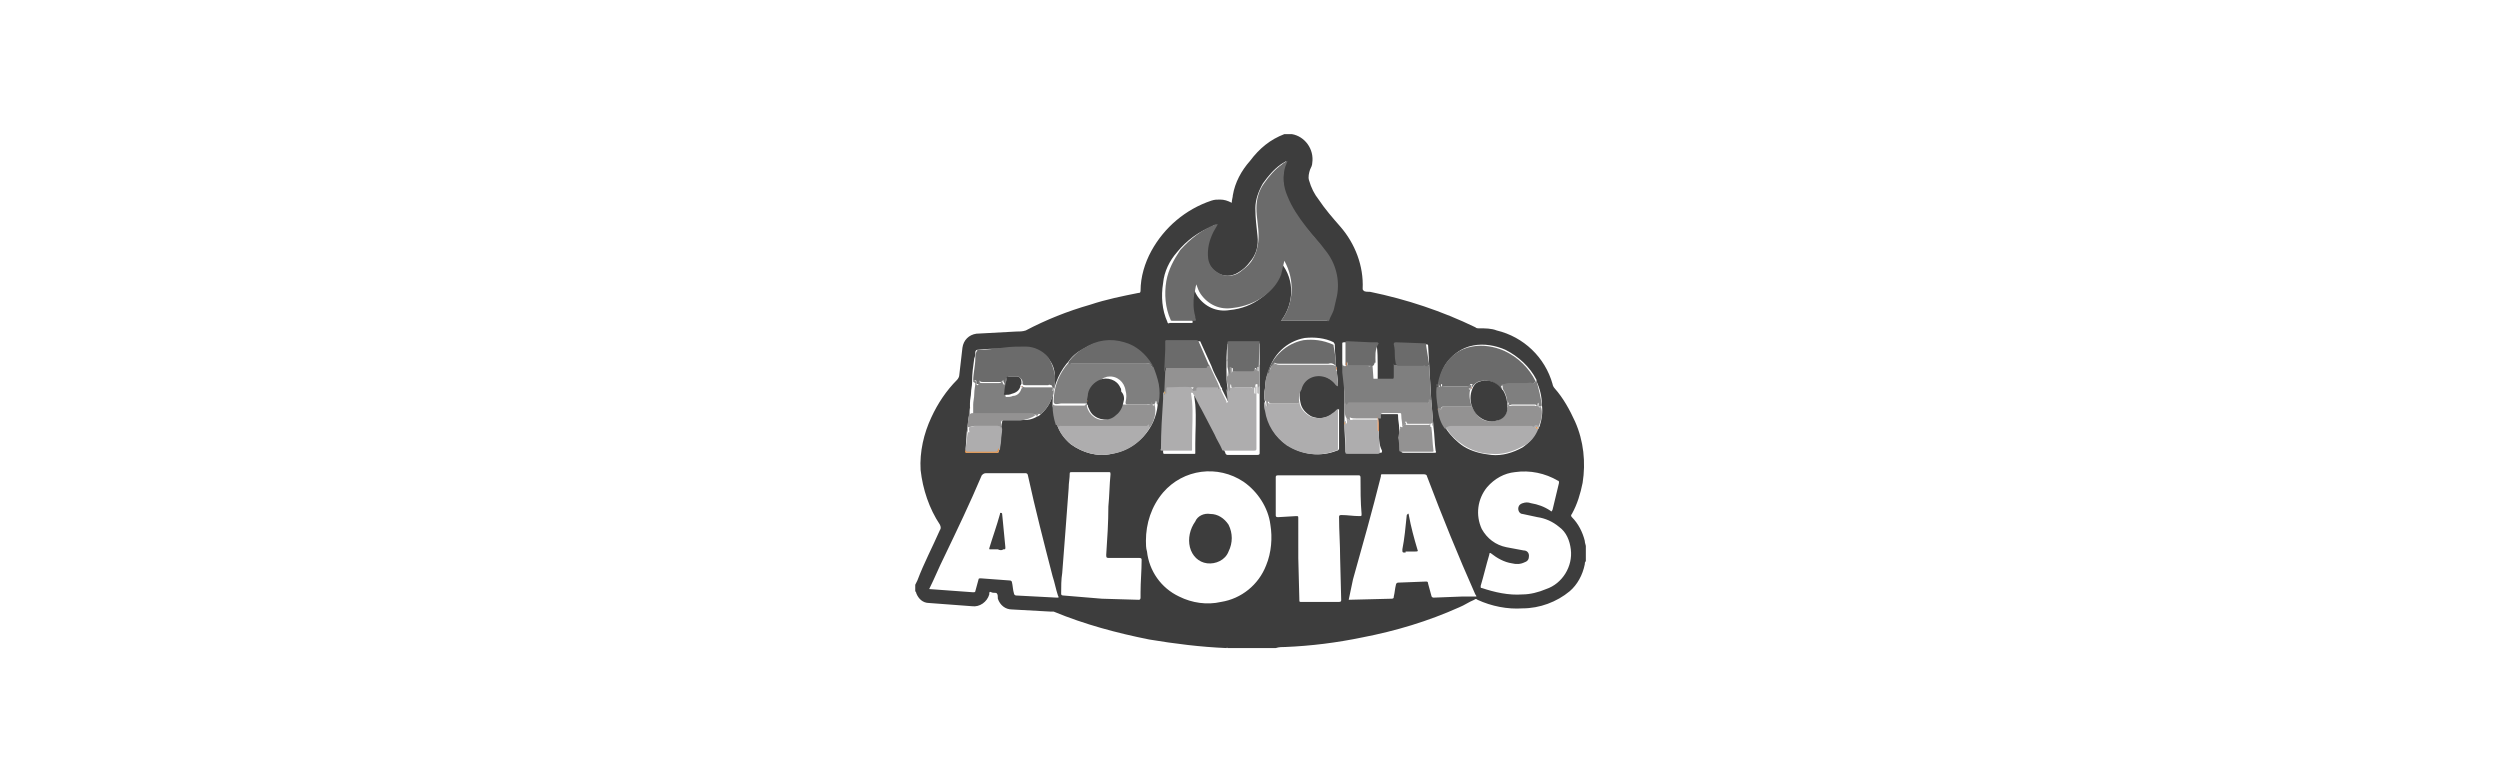 <?xml version="1.0" encoding="utf-8"?>
<!-- Generator: Adobe Illustrator 22.1.0, SVG Export Plug-In . SVG Version: 6.00 Build 0)  -->
<svg version="1.1" id="Layer_1" xmlns="http://www.w3.org/2000/svg" xmlns:xlink="http://www.w3.org/1999/xlink" x="0px" y="0px"
	 viewBox="0 0 233 73" style="enable-background:new 0 0 233 73;" xml:space="preserve">
<style type="text/css">
	.st0{fill:#3D3D3D;}
	.st1{fill:#6B6B6B;}
	.st2{fill:#AEADAE;}
	.st3{fill:#7F7F7F;}
	.st4{fill:#939292;}
	.st5{fill:#EA9344;}
	.st6{fill:#E2823F;}
	.st7{fill:#D56237;}
	.st8{fill:#030303;}
	.st9{fill:#F0AA47;}
</style>
<title>Asset 10</title>
<g id="Layer_2_1_">
	<g id="Layer_1-2">
		<g id="_Group_">
			<path id="_Compound_Path_" class="st0" d="M119.7,12.5h0.7l0,0c1.2,0.2,2.1,1.4,1.9,2.7c0,0.2-0.1,0.4-0.2,0.6
				c-0.1,0.3-0.2,0.7-0.1,1c0.2,0.7,0.5,1.3,0.9,1.8c0.6,0.9,1.3,1.7,2,2.5c1.4,1.6,2.2,3.7,2.1,5.8c0,0.1,0,0.1,0.1,0.2
				s0.4,0.1,0.6,0.1c3.4,0.7,6.7,1.8,9.8,3.3c0.1,0.1,0.2,0.1,0.4,0.1c0.5,0,1.1,0,1.6,0.2c2.5,0.6,4.5,2.5,5.2,5
				c0,0.1,0.1,0.3,0.2,0.4c0.8,0.9,1.4,2,1.9,3.1c0.8,1.8,1,3.8,0.7,5.7c-0.2,1-0.5,2-1,2.9c-0.1,0.1-0.1,0.2,0,0.3c0,0,0,0,0,0
				c0.6,0.6,1,1.4,1.2,2.2c0,0.2,0.1,0.4,0.1,0.5v1.4c-0.1,0.1-0.1,0.2-0.1,0.3c-0.2,1-0.7,1.9-1.4,2.5c-1.2,1-2.8,1.6-4.4,1.6
				c-1.4,0.1-2.9-0.2-4.2-0.8c-0.1-0.1-0.2-0.1-0.3,0c-0.5,0.2-0.9,0.5-1.4,0.7c-2.9,1.3-5.9,2.2-9,2.8c-2.4,0.5-4.8,0.8-7.2,0.9
				c-0.3,0-0.6,0-0.9,0.1h-4.5c0-0.1-0.1,0-0.1,0c-2.4-0.1-4.8-0.4-7.2-0.8c-3-0.6-6-1.4-8.9-2.6C98.1,57,98,57,97.9,57l-3.6-0.2
				c-0.6,0-1.1-0.4-1.3-1c0-0.2,0-0.4-0.1-0.5c-0.1-0.1-0.3,0-0.5-0.1s-0.2,0-0.2,0.2c-0.2,0.7-0.9,1.2-1.6,1.1l-4-0.3
				c-0.6,0-1-0.4-1.2-0.9c0,0,0-0.1-0.1-0.2v-0.6l0.2-0.4c0.6-1.6,1.4-3.1,2.1-4.7c0.1-0.1,0.1-0.3,0-0.5c-1-1.5-1.6-3.3-1.8-5.1
				c-0.1-1.7,0.3-3.4,1-4.9c0.6-1.3,1.4-2.5,2.4-3.5c0.1-0.1,0.2-0.3,0.2-0.4c0.1-0.9,0.2-1.8,0.3-2.6c0.1-0.7,0.6-1.2,1.3-1.3
				l3.7-0.2c0.3,0,0.6,0,0.9-0.1c1.9-1,3.9-1.8,6-2.4c1.5-0.5,3-0.8,4.5-1.1c0.1,0,0.2,0,0.2-0.2c0-1.3,0.4-2.6,1-3.7
				c1.2-2.2,3.2-3.9,5.6-4.7c0.3-0.1,0.5-0.1,0.8-0.1c0.4,0,0.7,0.1,1.1,0.3c0-0.3,0.1-0.5,0.1-0.7c0.2-1.2,0.8-2.3,1.6-3.2
				C117.4,13.8,118.4,13,119.7,12.5z M96.7,38.8c0.1,0,0.2-0.1,0.3-0.2c0.7-0.6,1.1-1.4,1.2-2.3c0.1-0.4,0.1-0.8,0.1-1.3
				c0-0.6-0.2-1.1-0.6-1.6c-0.5-0.6-1.3-1-2.1-1c-0.7,0-1.4,0-2.1,0.1c-0.8,0-1.6,0-2.4,0.1c-0.1,0-0.2,0.1-0.2,0.2
				c0,0.1,0,0.4-0.1,0.6c-0.1,0.7-0.2,1.4-0.2,2.1l0,0c0,0,0,0.1,0,0.1c0,0.4-0.1,0.7-0.1,1c0,0.3-0.1,0.6-0.1,1c0,0.1,0,0.2,0,0.4
				c0,0,0,0.1,0,0.1c0,0.2,0,0.5-0.1,0.7c-0.1,0.5-0.1,1-0.2,1.5L90,41.8c0,0,0,0.1,0,0.1c0,0.3,0,0.3,0.2,0.3h2.5
				c0.4,0,0.4,0,0.4-0.4c0-0.3,0-0.5,0.1-0.8c0-0.4,0.1-0.7,0.1-1.1c0-0.2,0.1-0.4,0.1-0.6c0-0.1,0.1-0.2,0.2-0.2h1.6
				C95.7,39.2,96.2,39.1,96.7,38.8L96.7,38.8z M114.3,34.5c0,0.5,0,1.1,0.1,1.6c0,0.4,0.1,0.8,0.1,1.1c0,0.1,0,0.2,0,0.2
				c-0.1,0-0.1-0.1-0.1-0.1l-0.5-1c0-0.1,0-0.2-0.1-0.2c0-0.1-0.1-0.2-0.1-0.3c-0.3-0.6-0.6-1.1-0.8-1.7l0,0l0,0l-1-2.2
				c0-0.1-0.1-0.1-0.2-0.1h-2.7c-0.1,0-0.2,0.1-0.2,0.2s0,0.5,0,0.7l-0.1,2.1l-0.1,2.1c0,0.2,0,0.4,0,0.6c-0.1,1.5-0.1,3.1-0.2,4.6
				c0,0.1,0,0.2,0.1,0.2h2.8c0.1,0,0.1,0,0.1-0.1c0-0.3,0-0.6,0-0.8c0-1.2,0.1-2.4,0-3.7l-0.1-0.8c0.1,0,0.1,0,0.2,0.1
				c0.2,0.5,0.5,1,0.8,1.5c0.4,0.8,0.8,1.5,1.2,2.3c0.2,0.5,0.5,0.9,0.7,1.4c0,0.1,0.1,0.2,0.2,0.2c0.9,0,1.8,0,2.8,0
				c0.2,0,0.2-0.1,0.2-0.2c0-1.4,0-2.7,0-4.1c0-0.2,0-0.4,0-0.6c0-1.8,0-3.6,0-5.4c0-0.1,0-0.1-0.1-0.1h-2.7c-0.1,0-0.2,0-0.2,0.1
				C114.3,32.8,114.3,33.7,114.3,34.5z M128.5,40.1c0-0.4,0-0.9-0.1-1.3c0-0.2,0-0.2,0.2-0.2c0.5,0,1.1,0,1.6,0c0.1,0,0.1,0,0.1,0.2
				c0,0.4,0.1,0.7,0.1,1.1l0.1,1c0,0.4,0.1,0.8,0.1,1.1c0,0.1,0,0.2,0.2,0.2h2.9c0.1,0,0.2,0,0.1-0.2c-0.1-0.7-0.1-1.5-0.2-2.2
				l-0.2-2.4l-0.2-3.4l-0.1-1.8c0-0.1-0.1-0.1-0.1-0.1l-2.7-0.1c-0.1,0-0.2,0-0.2,0.2c0,0.4,0,0.7,0.1,1.1c0,0.3,0,0.6,0.1,0.9
				c0,0.4,0,0.8,0,1.1c0,0.1,0.1,0.2-0.1,0.2c-0.6,0-1.1,0-1.7,0c-0.1,0-0.1,0-0.1-0.1l0-1.4c0-0.6,0-1.2-0.1-1.9
				c0-0.1-0.1-0.1-0.2-0.1h-0.6l-2.2-0.1c-0.1,0-0.2,0-0.2,0.1c0,0.3,0,0.6,0,0.8s0,0.7,0,1c0,0.3,0.1,0.5,0.2,0.8v1.8
				c0,0.3,0,0.6,0,0.8c0,0.2,0,0.5,0,0.7c0,0.5,0,0.9,0,1.4v0.3c0,0.8,0.1,1.7,0.1,2.5c0,0.1,0.1,0.1,0.2,0.1h3c0.2,0,0.2,0,0.2-0.2
				C128.5,41.4,128.5,40.8,128.5,40.1L128.5,40.1z M134.1,38.1c0.1,0.6,0.4,1.2,0.7,1.8c0,0,0,0.1,0,0.1c0.4,0.6,1,1.2,1.6,1.6
				c0.8,0.5,1.7,0.7,2.6,0.8c1,0.1,2-0.2,2.9-0.7c0.6-0.4,1.1-1,1.4-1.7c0,0,0.1,0,0.1-0.1c0-0.1,0,0,0,0c0-0.1,0.1-0.1,0.1-0.2
				c0.2-0.6,0.3-1.3,0.2-2c0-0.8-0.2-1.5-0.5-2.2v-0.1c-0.6-1.2-1.7-2.2-2.9-2.8c-0.9-0.4-2-0.6-3-0.4c-1.1,0.2-2,0.9-2.6,1.8
				c-0.3,0.5-0.5,1.1-0.6,1.7c0,0.1,0,0.2,0,0.2c-0.1,0.7,0,1.3,0.1,2V38.1C134.1,38.1,134.1,38.2,134.1,38.1L134.1,38.1z
				 M124.5,34.2v-0.1c0-0.7-0.1-1.3-0.1-2c0-0.1-0.1-0.1-0.1-0.2c-0.8-0.4-1.8-0.5-2.7-0.4c-1.7,0.3-3,1.6-3.4,3.2
				c-0.2,0.5-0.3,1-0.3,1.5c-0.1,0.4-0.1,0.8,0,1.3c0,0.3,0,0.5,0.1,0.8c0.2,1.3,0.9,2.5,2,3.2c1.4,0.9,3.1,1.1,4.6,0.5
				c0.1,0,0.2-0.1,0.2-0.2c0-1,0-1.9,0-2.9v-0.8c-0.2,0.2-0.3,0.3-0.5,0.4c-0.6,0.5-1.4,0.6-2.1,0.3c-0.5-0.3-0.9-0.7-1-1.3
				c-0.1-0.4-0.1-0.9,0-1.3c0.2-0.9,1.1-1.4,2-1.2c0,0,0,0,0.1,0c0.5,0.2,0.9,0.4,1.2,0.8c0.1,0,0.1,0.1,0.2,0.1c0,0,0-0.1,0-0.1
				c0-0.4-0.1-0.8-0.1-1.3C124.6,34.5,124.6,34.4,124.5,34.2L124.5,34.2z M98.5,39.5c0.2,0.7,0.7,1.4,1.3,1.9
				c1.1,0.8,2.5,1.2,3.8,0.9c2.3-0.4,4.1-2.3,4.3-4.6c0,0,0-0.1,0-0.1c0.1-0.6,0.1-1.1,0-1.7c-0.1-0.6-0.2-1.1-0.5-1.6
				c0-0.1-0.1-0.2-0.1-0.2c-0.5-1-1.5-1.8-2.6-2.1c-1.2-0.4-2.6-0.2-3.7,0.5c-0.6,0.3-1.1,0.7-1.5,1.3l-0.1,0.1
				c-0.8,1-1.3,2.3-1.3,3.6c0,0.1,0,0.2,0,0.3C98.2,38.3,98.3,39,98.5,39.5z M119.4,29.9L119.4,29.9h4.2c0.1,0,0.2-0.1,0.2-0.1
				c0.1-0.3,0.3-0.6,0.4-0.9c0.1-0.4,0.2-0.8,0.3-1.3c0.2-1.5-0.2-3.1-1.1-4.3c-0.6-0.8-1.2-1.5-1.8-2.2c-0.7-0.8-1.3-1.8-1.7-2.8
				c-0.4-0.9-0.4-1.9-0.2-2.8c0-0.2,0.1-0.3,0.2-0.5c-0.2,0.1-0.3,0.2-0.5,0.3c-0.7,0.5-1.2,1.1-1.7,1.8c-0.4,0.7-0.7,1.5-0.7,2.3
				c0,0.9,0.1,1.7,0.2,2.6c0.1,0.9-0.1,1.7-0.7,2.4c-0.3,0.4-0.6,0.7-1.1,1c-0.3,0.2-0.7,0.3-1,0.3c-0.3,0-0.7-0.1-1-0.3
				c-0.5-0.3-0.8-0.8-0.9-1.3c-0.1-0.8,0.1-1.7,0.4-2.4l0.3-0.7h-0.1l-0.1,0.1c-1.3,0.5-2.4,1.3-3.3,2.4c-0.7,0.8-1.2,1.8-1.3,2.9
				c-0.2,1.2-0.1,2.5,0.4,3.6c0,0.1,0.1,0.2,0.2,0.1h1.9c0.3,0,0.3,0,0.2-0.3c0,0,0-0.1,0-0.1c-0.2-0.7-0.3-1.4-0.1-2.1
				c0-0.3,0.1-0.6,0.2-0.9c0.1,0.3,0.2,0.6,0.4,0.9c0.7,1,1.8,1.5,3,1.3c1.1-0.1,2.1-0.5,2.9-1.1c0.7-0.5,1.3-1.2,1.6-2
				c0.2-0.4,0.3-0.8,0.3-1.3C120.7,26.1,120.6,28.3,119.4,29.9z M106.8,50.4c0,0.3,0,0.7,0.1,1c0.2,1.8,1.3,3.4,3,4.2
				c1.2,0.6,2.6,0.8,3.9,0.5c1.9-0.3,3.5-1.6,4.2-3.4c0.5-1.2,0.6-2.6,0.4-3.8c-0.2-1.6-1.2-3.1-2.5-4c-2.4-1.6-5.6-1.2-7.5,1
				C107.3,47.2,106.8,48.8,106.8,50.4z M125.7,55.9L125.7,55.9l4-0.1c0.2,0,0.2-0.1,0.2-0.2c0.1-0.4,0.1-0.7,0.2-1.1
				c0-0.1,0.1-0.2,0.2-0.2l2.6-0.1c0.1,0,0.2,0,0.2,0.2c0.1,0.4,0.2,0.7,0.3,1.1c0,0.1,0.1,0.2,0.2,0.2l2.6-0.1l1.4,0
				c0-0.1-0.1-0.2-0.1-0.2c-1.6-3.6-3.1-7.3-4.5-11c0-0.1-0.1-0.2-0.3-0.2c0,0,0,0,0,0h-3.8c-0.2,0-0.2,0-0.2,0.2
				c-0.8,3.2-1.7,6.4-2.6,9.6L125.7,55.9z M86.6,54.9L86.6,54.9l4.1,0.3c0.1,0,0.2,0,0.2-0.1l0.3-1.1c0-0.1,0.1-0.1,0.2-0.1l2.7,0.2
				c0.1,0,0.1,0,0.2,0.1c0.1,0.4,0.1,0.8,0.2,1.1c0,0.1,0.1,0.2,0.2,0.2l3.8,0.2c0.2,0,0.2,0,0.1-0.2c-0.2-0.6-0.3-1.2-0.5-1.8
				c-0.8-3.1-1.6-6.2-2.3-9.4c0-0.1-0.1-0.2-0.2-0.2h-3.7c-0.2,0-0.3,0.1-0.4,0.2c-1.1,2.6-2.3,5.1-3.5,7.6
				C87.5,52.9,87.1,53.9,86.6,54.9z M141.9,55.4c0.7,0,1.5-0.2,2.2-0.5c1.5-0.5,2.5-2.1,2.3-3.7c-0.1-0.8-0.4-1.6-1.1-2.1
				c-0.6-0.5-1.3-0.8-2-0.9c-0.5-0.1-0.9-0.2-1.4-0.3c-0.2,0-0.4-0.2-0.4-0.5c0-0.2,0.1-0.4,0.4-0.5c0.3-0.1,0.5-0.1,0.8,0
				c0.6,0.1,1.2,0.3,1.8,0.7c0.1,0.1,0.1,0.1,0.2-0.1c0.2-0.8,0.4-1.7,0.6-2.5c0-0.1,0-0.2-0.1-0.2c-1.2-0.7-2.6-1-4-0.8
				c-1,0.1-1.9,0.6-2.6,1.4c-0.9,1.1-1.1,2.6-0.5,3.9c0.5,0.9,1.3,1.5,2.3,1.7c0.5,0.1,1.1,0.2,1.6,0.3c0.3,0,0.5,0.2,0.5,0.5
				c0,0.3-0.1,0.5-0.4,0.6c-0.4,0.2-0.8,0.2-1.2,0.1c-0.7-0.1-1.4-0.5-1.9-0.9c-0.1-0.1-0.2-0.1-0.2,0.1c-0.3,1-0.5,1.9-0.8,2.9
				c0,0.2,0,0.2,0.1,0.2C139.3,55.2,140.6,55.5,141.9,55.4z M121,52L121,52l0.1,3.9c0,0.2,0,0.2,0.2,0.2h0.5c1,0,2,0,3,0
				c0.2,0,0.2-0.1,0.2-0.2l-0.1-3.9c0-1.3-0.1-2.5-0.1-3.8c0-0.1,0-0.2,0.2-0.2c0.6,0,1.1,0.1,1.7,0.1c0.2,0,0.2,0,0.2-0.2
				c-0.1-1.1-0.1-2.3-0.1-3.4c0-0.2-0.1-0.2-0.2-0.2c-2.5,0-5,0-7.5,0c-0.2,0-0.2,0.1-0.2,0.2c0,1.2,0,2.3,0,3.5
				c0,0.1,0,0.2,0.2,0.2l1.7-0.1c0.2,0,0.2,0,0.2,0.2C121,49.4,121,50.7,121,52z M102.7,55.8L102.7,55.8l3.4,0.1
				c0.1,0,0.2,0,0.2-0.2s0-0.3,0-0.5c0-1,0.1-2,0.1-3c0-0.1,0-0.2-0.2-0.2c-1,0-1.9,0-2.9,0c-0.2,0-0.2-0.1-0.2-0.3
				c0.1-1.5,0.2-3,0.2-4.5c0.1-1,0.1-2,0.2-3c0-0.1,0-0.2-0.1-0.2c-1.2,0-2.3,0-3.5,0c-0.1,0-0.2,0-0.2,0.1c0,0.5-0.1,0.9-0.1,1.4
				c-0.1,1.3-0.2,2.7-0.3,4s-0.2,2.6-0.3,3.9c-0.1,0.6-0.1,1.3-0.1,1.9c0,0.1,0,0.2,0.2,0.2L102.7,55.8z"/>
			<path id="_Path_" class="st1" d="M119.4,29.9c1.2-1.6,1.3-3.8,0.3-5.6c-0.1,0.4-0.2,0.9-0.3,1.3c-0.3,0.8-0.9,1.5-1.6,2
				c-0.8,0.6-1.9,1-2.9,1.1c-1.2,0.2-2.3-0.3-3-1.3c-0.2-0.3-0.3-0.6-0.4-0.9c-0.1,0.3-0.1,0.6-0.2,0.9c-0.1,0.7-0.1,1.4,0.1,2.1
				c0,0,0,0,0,0.1c0.1,0.3,0.1,0.3-0.2,0.3h-1.9c-0.1,0-0.2,0-0.2-0.1c-0.5-1.1-0.6-2.4-0.4-3.6c0.2-1.1,0.7-2,1.3-2.9
				c0.9-1,2-1.9,3.3-2.4l0.1,0h0.1l-0.4,0.7c-0.4,0.8-0.6,1.6-0.5,2.5c0.1,0.6,0.4,1,0.9,1.3c0.3,0.2,0.6,0.3,1,0.3
				c0.4,0,0.7-0.1,1-0.3c0.4-0.3,0.8-0.6,1.1-1c0.5-0.7,0.7-1.6,0.7-2.4c0-0.9-0.2-1.7-0.2-2.6c0-0.8,0.2-1.6,0.7-2.3
				c0.5-0.7,1-1.3,1.7-1.8c0.1-0.1,0.3-0.2,0.5-0.3c-0.1,0.2-0.1,0.3-0.2,0.5c-0.3,0.9-0.2,1.9,0.2,2.8c0.4,1,1,1.9,1.7,2.8
				c0.6,0.8,1.3,1.5,1.8,2.2c1,1.2,1.4,2.8,1.1,4.3c-0.1,0.4-0.2,0.9-0.3,1.3c-0.1,0.3-0.3,0.6-0.4,0.9c0,0.1-0.1,0.2-0.2,0.1
				L119.4,29.9L119.4,29.9z"/>
			<path id="_Path_2" class="st2" d="M113.7,36.2c0.1,0,0.1,0.1,0.1,0.2l0.5,1c0,0.1,0,0.2,0.1,0.1s0-0.1,0-0.2
				c0-0.4-0.1-0.8-0.1-1.1l0,0c0,0.1,0.1,0.2,0.1,0.3c0.1-0.2,0-0.5,0.1-0.7c0.1,0.1,0,0.2,0.1,0.3s0.2,0,0.3,0c0.1,0.1,0.1,0,0.1,0
				h1.4c0.3,0,0.3,0,0.3,0.3l0,0c0-0.2,0-0.3,0-0.5c0,0,0-0.1,0.1-0.1s0.1,0.1,0.1,0.1c0,0.2,0,0.5,0,0.7c0,0,0,0.1,0.1,0.1v-0.5
				c0-0.1,0-0.1,0.1-0.2c0,0.1,0,0.3,0,0.4c0,0.2,0,0.5,0,0.7c0,0.2,0,0.4,0,0.6c0,1.4,0,2.7,0,4.1c0,0.1,0,0.2-0.2,0.2
				c-0.9,0-1.9,0-2.8,0c-0.1,0-0.2,0-0.2-0.1c-0.2-0.5-0.5-0.9-0.7-1.4c-0.4-0.8-0.8-1.5-1.2-2.3c-0.3-0.5-0.5-1-0.8-1.5
				c0-0.1-0.1-0.1-0.2-0.1l0.1,0.8c0.1,1.2,0,2.4,0,3.7c0,0.3,0,0.5,0,0.8c0,0.1,0,0.1-0.1,0.1h-2.7c-0.1,0-0.2,0-0.1-0.2
				c0-1.5,0.1-3.1,0.2-4.6c0-0.2,0-0.4,0-0.6c0.1,0,0.1-0.1,0.1-0.2l0,0c0,0,0,0.1,0.1,0.1v-0.5c0-0.1,0-0.1,0.1-0.1
				c0.8,0,1.6,0,2.3,0c0.1,0,0.1,0,0.1,0.1c-0.1,0.1-0.1,0.1,0,0.2c0.1,0.1,0.1,0,0.2,0c0.1,0,0.1-0.1,0.1-0.1
				c0-0.1,0.1-0.2,0.2-0.2h1.6c0.1,0,0.1,0,0.2,0.1C113.6,36.4,113.6,36.3,113.7,36.2z"/>
			<path id="_Path_3" class="st3" d="M98.2,37.4c0-1.3,0.5-2.6,1.4-3.6l0.1-0.1v0.1l0,0c0,0.1,0,0.1,0.1,0.1c0,0,0,0,0,0
				c0.2,0,0.4,0,0.6,0h6.1c0.1,0,0.2,0,0.3,0c0.2,0,0.4-0.1,0.5,0.2c0,0.1,0.1,0.1,0.2,0.1c0.2,0.5,0.4,1.1,0.5,1.6
				c0.1,0.6,0.1,1.1,0,1.7c0,0,0,0.1,0,0.1v-0.1c-0.1,0,0,0.2-0.1,0.2c-0.1,0-0.1-0.1-0.1-0.2c0-0.1,0-0.1-0.1-0.1
				c0,0.2-0.1,0.3-0.3,0.3c0,0-0.1,0-0.1,0c0,0-0.1,0-0.1,0c-0.7,0-1.4,0-2.1,0c-0.1,0-0.2,0-0.2-0.2c0.1-0.4,0.1-0.8,0-1.1
				c-0.1-0.8-0.8-1.4-1.6-1.3c-0.2,0-0.3,0.1-0.4,0.1c-0.5,0.3-1,0.7-1.1,1.3c-0.1,0.2-0.1,0.5-0.1,0.7c-0.1,0-0.1,0.1,0,0.1
				c0,0.1,0,0.1,0,0.2l-0.1-0.1c0,0.2-0.1,0.2-0.2,0.2c-0.8,0-1.7,0-2.5,0C98.4,37.7,98.2,37.7,98.2,37.4z"/>
			<path id="_Path_4" class="st3" d="M133.2,34l0.2,3.5c-0.1,0-0.2,0-0.2-0.1c-0.1,0.2,0,0.3-0.1,0.5c0-0.2-0.1-0.2-0.2-0.2h-7.1
				c-0.1,0-0.2-0.1-0.2,0.1s-0.1,0.1-0.1,0.1c-0.1,0-0.1-0.1-0.1-0.1c0-0.1,0-0.2-0.1-0.2v0.4c0-0.2,0-0.5,0-0.7c0-0.3,0-0.6,0-0.8
				l-0.2-1.8V34l0,0c0.1,0.1,0.2,0.1,0.2,0.1c0.1,0,0,0.1,0,0.1c0,0,0,0,0.1-0.1h2.1c0.2,0.1,0.3,0,0.3-0.2c0-0.1,0.1-0.1,0.1-0.1
				l0.1,1.4c0,0.1,0,0.1,0.1,0.1c0.6,0,1.1,0,1.7,0c0.1,0,0.1-0.1,0.1-0.2c0-0.4,0-0.8,0-1.1c0-0.1,0-0.1,0-0.2c0,0.1,0,0.3,0.2,0.2
				h0.3h2.2C132.9,34.2,133.1,34.1,133.2,34z"/>
			<path id="_Path_5" class="st1" d="M134,35.8c0.1-0.6,0.3-1.2,0.6-1.7c0.6-1,1.5-1.6,2.6-1.8c1-0.2,2.1,0,3,0.4
				c1.3,0.6,2.3,1.6,2.9,2.8v0.1c-0.1,0-0.2,0.3-0.4,0.2c-0.2-0.1-0.4,0-0.5,0h-1.7c-0.2,0-0.3,0.1-0.5,0.1c0,0-0.1,0.1-0.1,0.1
				s0.1,0.3,0.1,0.4l-0.2-0.2c-0.5-0.7-1.3-0.9-2.1-0.6c-0.3,0.2-0.5,0.4-0.6,0.7c-0.1,0,0-0.1,0-0.1l0,0c0.1-0.1,0-0.2,0.1-0.3
				c0.1-0.1,0-0.1,0-0.1s-0.2,0-0.2,0S137.1,36,137,36h-2.3c-0.1,0-0.2,0-0.3,0.1c0-0.1,0-0.1,0-0.2s0-0.1,0-0.1
				c-0.1,0-0.1,0-0.1,0.1c0,0,0,0.1,0,0.1c0,0,0,0.1-0.1,0.1c-0.1,0,0-0.1,0-0.1C134.1,35.9,134.1,35.8,134,35.8z"/>
			<path id="_Path_6" class="st2" d="M121.1,37.5c0.1,0.6,0.5,1,1,1.3c0.7,0.3,1.5,0.2,2.1-0.3c0.2-0.1,0.3-0.3,0.5-0.4v0.8
				c0,1,0,1.9,0,2.9c0,0.1,0,0.2-0.2,0.2c-1.5,0.6-3.2,0.4-4.6-0.5c-1.1-0.8-1.8-1.9-2-3.2c-0.1-0.3-0.1-0.5-0.1-0.8
				c0,0,0.1,0,0.1,0l0.1,0.4c0.1-0.2,0-0.3,0.1-0.5c0,0.2,0.2,0.2,0.3,0.2c0.8,0,1.6,0,2.4,0C121,37.6,121,37.6,121.1,37.5z"/>
			<path id="_Path_7" class="st1" d="M90.7,35.5c0-0.7,0.2-1.4,0.2-2.1c0-0.2,0-0.4,0.1-0.6c0.1-0.2,0.1-0.2,0.2-0.2
				c0.8,0,1.5-0.1,2.3-0.2c0.7-0.1,1.4-0.1,2.1-0.1c0.8,0,1.6,0.4,2.1,1c0.3,0.5,0.5,1,0.6,1.6c0.1,0.4,0,0.9-0.1,1.3
				c0,0-0.1,0-0.1,0c0,0,0-0.2-0.1-0.3c-0.1,0-0.2-0.1-0.3,0h-2.1c-0.1,0-0.2,0-0.3-0.1c0-0.1,0-0.2,0-0.2c0-0.2-0.2-0.4-0.4-0.5
				c-0.3,0-0.6,0-0.9,0c0,0-0.1,0-0.1,0.1c-0.1,0-0.1,0.1-0.1,0.1s-0.1,0.3-0.1,0.5c-0.1-0.1-0.2-0.2-0.2-0.4
				c-0.1,0.2-0.2,0.2-0.3,0.2h-1.6c-0.1,0-0.3,0-0.3-0.2c0,0.1,0,0.1,0,0.2c0,0.1,0,0.2-0.1,0.2S91,35.8,91,35.7
				C91,35.4,91,35.4,90.7,35.5z"/>
			<path id="_Path_8" class="st3" d="M90.7,35.5c0.2-0.1,0.2-0.1,0.3,0.2c0,0.1,0,0.2,0.1,0.2s0.1-0.1,0.1-0.2c0-0.1,0-0.1,0-0.2
				c0.1,0.2,0.2,0.2,0.3,0.2h1.6c0.1,0,0.2,0,0.3-0.2c0,0.1,0.1,0.3,0.2,0.4c0-0.2,0.1-0.3,0.1-0.5s0-0.1,0.1-0.1v0.2
				c0,0,0,0.1,0,0.1c0,0.4-0.1,0.8-0.1,1.2c0,0.1,0,0.2,0.1,0.2c0.2,0,0.4,0,0.6-0.1c0.4,0,0.7-0.3,0.8-0.7c0,0,0.1,0,0.1-0.1h-0.1
				c0,0,0-0.1,0.1-0.1c0.1,0.1,0.2,0.1,0.3,0.1h2.1c0.1,0,0.2,0,0.3,0c0.2,0,0.1,0.2,0.1,0.3c0,0.1,0,0,0.1,0
				c-0.1,0.9-0.6,1.7-1.2,2.2c-0.1,0-0.2-0.1-0.3,0.1c-0.1,0.2-0.1,0.1-0.1,0c0-0.1-0.2-0.1-0.3-0.1h-5.3c-0.1,0-0.3,0-0.3,0.1v-1
				c0-0.3,0.1-0.6,0.1-1s0.1-0.7,0.1-1C90.7,35.6,90.7,35.6,90.7,35.5L90.7,35.5z"/>
			<path id="_Path_9" class="st2" d="M143.4,39.9L143.4,39.9L143.4,39.9c-0.1,0-0.1-0.1-0.2-0.1c-0.1,0-0.1,0-0.1,0
				C143.2,39.9,143.2,40,143.4,39.9c-0.3,0.8-0.8,1.4-1.5,1.7c-0.9,0.5-1.9,0.8-2.9,0.7c-0.9,0-1.8-0.3-2.6-0.8
				c-0.6-0.4-1.2-0.9-1.6-1.6c0,0,0-0.1,0-0.1c0.1-0.2,0.3-0.3,0.5-0.3h7.6c0.1,0,0.1,0,0.2,0s0.2,0,0.4,0l0,0
				C143.4,39.7,143.4,39.8,143.4,39.9z"/>
			<path id="_Path_10" class="st2" d="M107.2,39.8c-0.8,1.4-2.1,2.3-3.6,2.5c-1.3,0.3-2.7-0.1-3.8-0.9c-0.6-0.5-1.1-1.1-1.3-1.9
				c0.2-0.1,0,0.2,0.2,0.2s0.1-0.1,0.2-0.1c0.1,0,0.4,0,0.6,0h7.4c0.1,0,0.2,0,0.2-0.1c0,0,0.1-0.1,0.1,0c0,0,0,0.1,0,0.1
				C107.1,39.8,107.2,39.8,107.2,39.8z"/>
			<path id="_Compound_Path_2" class="st4" d="M121.1,37.5c-0.1,0.1-0.2,0.1-0.2,0.1c-0.8,0-1.6,0-2.4,0c-0.1,0-0.2,0-0.3-0.2
				c-0.1,0.2,0,0.3-0.1,0.5l-0.1-0.5c0-0.1,0-0.1-0.1,0c-0.1-0.4-0.1-0.8,0-1.3c0-0.5,0.1-1,0.3-1.5c0.1,0,0.1-0.1,0.2-0.2
				c0.1-0.3,0.2-0.5,0.4-0.7V34l0,0l0,0c0,0,0-0.1,0.1-0.1c0.1,0.1,0.3,0.1,0.4,0.1h4.6c0.2,0,0.5,0,0.7,0.2v0.1
				c-0.1,0.1-0.1,0.2,0,0.3c0,0.4,0.1,0.8,0.1,1.3c0,0,0,0.1,0,0.1c-0.1,0-0.2-0.1-0.2-0.1c-0.3-0.4-0.7-0.7-1.2-0.8
				c-0.9-0.2-1.8,0.3-2,1.2C121.1,36.6,121,37.1,121.1,37.5z M118.9,34.2C118.9,34.2,118.9,34.2,118.9,34.2c-0.1,0-0.1,0-0.1,0
				S118.7,34.2,118.9,34.2C118.9,34.2,118.9,34.2,118.9,34.2L118.9,34.2z M124.3,34.7L124.3,34.7L124.3,34.7L124.3,34.7
				C124.3,34.7,124.3,34.6,124.3,34.7L124.3,34.7z"/>
			<path id="_Path_11" class="st4" d="M107.2,39.8c-0.1,0-0.1,0-0.1-0.1c0,0,0-0.1,0-0.1c-0.1,0-0.1,0-0.1,0
				c-0.1,0.1-0.1,0.1-0.2,0.1h-7.4c-0.2,0-0.4,0-0.6,0c-0.2,0.1-0.2,0-0.2,0.1s0-0.2-0.2-0.2c-0.2-0.6-0.3-1.2-0.3-1.8
				c0-0.1,0-0.2,0-0.3c0,0.3,0.2,0.3,0.4,0.3c0.9,0,1.7,0,2.5,0c0.1,0,0.2,0,0.2-0.2l0.1,0.1c0,0.1,0,0.2,0,0.2
				c0.2,0.8,1,1.4,1.8,1.2c0.3-0.1,0.5-0.2,0.7-0.4c0.4-0.3,0.6-0.7,0.7-1.2c0,0.1,0.1,0.2,0.2,0.2c0.7,0,1.4,0,2.1,0
				c0,0,0.1,0,0.1,0c0.1,0.1,0.3,0,0.4-0.1c0,0,0-0.1,0-0.1c0.1,0,0.1,0.1,0.1,0.1s0,0.2,0.1,0.2s0-0.1,0.1-0.2v0.1
				C107.8,38.4,107.6,39.2,107.2,39.8z"/>
			<path id="_Path_12" class="st4" d="M143.4,39.7c-0.1,0-0.2-0.2-0.4,0s-0.1,0-0.2,0h-7.6c-0.2,0-0.4,0.1-0.5,0.3
				c-0.4-0.5-0.6-1.1-0.7-1.8c0-0.1,0.1-0.1,0-0.1V38c0.2-0.2,0.2,0.1,0.3,0.2c0-0.2,0.1-0.3,0.3-0.3h2c0.1,0,0.2,0,0.4,0
				c0.1,0,0.2,0,0.2,0c0.1,0.3,0.3,0.5,0.5,0.8c0.4,0.5,1.1,0.7,1.8,0.5c0.6-0.2,1-0.7,1-1.2c0.1-0.1,0-0.3,0.1-0.4
				c0,0.2,0.1,0.3,0.3,0.2c0.1,0,0.2,0,0.3,0h1.6c0.1,0,0.1,0,0.2,0c0.1,0,0.1,0.1,0.2,0s0.2-0.1,0.1,0s0.2,0,0.2,0.2
				c0.1,0,0-0.1,0.1-0.1C143.8,38.4,143.7,39.1,143.4,39.7c0.1,0.1,0,0.1,0,0.2C143.4,39.8,143.4,39.8,143.4,39.7L143.4,39.7z"/>
			<path id="_Path_13" class="st1" d="M99.6,33.8v-0.1c0.4-0.5,0.9-1,1.5-1.3c1.1-0.7,2.4-0.9,3.7-0.5c1.1,0.3,2,1.1,2.6,2.1
				c0,0.1,0.1,0.2,0.1,0.2c-0.1,0-0.2,0-0.2-0.1c-0.1-0.3-0.3-0.2-0.5-0.2c-0.1,0-0.2,0-0.3,0h-6.1c-0.2,0-0.4,0-0.6,0
				C99.7,34,99.6,34,99.6,33.8C99.6,33.9,99.6,33.9,99.6,33.8L99.6,33.8L99.6,33.8L99.6,33.8z"/>
			<path id="_Path_14" class="st4" d="M125.3,37.8v-0.4c0.1,0.1,0.1,0.2,0.1,0.2c0,0,0,0.1,0.1,0.1c0.1,0,0.1,0,0.1-0.1
				c0-0.1,0.1-0.1,0.2-0.1h7.1c0.1,0,0.3,0,0.2,0.2c0.1-0.2,0-0.4,0.1-0.5c0.1,0.1,0.2,0.1,0.2,0.1l0.2,2.4c-0.1,0-0.1,0-0.1-0.3
				c-0.1,0-0.1,0.1-0.1,0.1c-0.2,0-0.4,0-0.6,0h-1.5c-0.1,0-0.2,0-0.2-0.1c0-0.1,0-0.1-0.1-0.1s0,0.1,0,0.1s0.1,0.1,0,0.2
				c-0.1,0-0.1,0-0.1-0.1c0-0.1,0,0,0,0s-0.1,0.3-0.1,0.2c-0.1,0-0.1,0.1-0.1,0.1c0-0.4-0.1-0.7-0.1-1.1c0-0.1,0-0.2-0.1-0.2
				c-0.5,0-1.1,0-1.6,0c-0.2,0-0.2,0.1-0.2,0.2v0.3h-2.3c-0.2,0-0.4,0-0.6-0.1c0,0.2,0.1,0.3,0,0.5c-0.1-0.1,0-0.3-0.2-0.3
				C125.3,38.8,125.3,38.3,125.3,37.8z"/>
			<path id="_Path_15" class="st1" d="M124.5,34.1c-0.2-0.2-0.4-0.3-0.7-0.2h-4.6c-0.1,0-0.3,0-0.4-0.1c0,0-0.1,0-0.1,0.1l0,0
				c-0.2,0.2-0.3,0.4-0.4,0.7c0,0.1,0,0.2-0.2,0.2c0.5-1.6,1.8-2.8,3.4-3.1c0.9-0.1,1.8,0,2.7,0.4c0.1,0,0.1,0.1,0.1,0.2
				C124.4,32.8,124.5,33.5,124.5,34.1z"/>
			<path id="_Path_16" class="st2" d="M125.3,39.2c0.2,0,0.1,0.2,0.2,0.3c0.1-0.2,0-0.3,0-0.5c0.2,0.1,0.4,0.2,0.6,0.1h2.3
				c0,0.3,0,0.6,0,0.9c0,0.1,0,0.2,0.1,0.2c0,0.6,0.1,1.2,0.1,1.9c0,0.1,0,0.2-0.2,0.2h-2.8c-0.1,0-0.2,0-0.2-0.1
				c0-0.8,0-1.7-0.1-2.5C125.4,39.5,125.4,39.4,125.3,39.2L125.3,39.2z"/>
			<path id="_Path_17" class="st4" d="M113.7,36.2c-0.1,0.1-0.1,0.2-0.2,0c0-0.1-0.1-0.1-0.2-0.1h-1.6c-0.2,0-0.2,0.1-0.2,0.2
				c0,0.2,0,0.1-0.1,0.1c-0.1,0-0.2,0.1-0.2,0c-0.1-0.1-0.1-0.1,0-0.2c0.1-0.1,0-0.1-0.1-0.1c-0.8-0.1-1.5,0-2.3,0
				c-0.1,0-0.1,0.1-0.1,0.1v0.5c-0.1,0,0-0.1-0.1-0.1c0-0.1,0-0.2-0.1-0.2c0,0.1-0.1,0.2,0.1,0.2c0,0.1,0,0.2-0.1,0.2l0.1-2.2
				c0.1-0.2,0-0.3,0.1-0.5c0.1-0.2,0.1,0.1,0.1,0.1c0.1-0.1,0.2,0,0.3,0h2.2c0.3,0,0.7,0,1,0c0.1,0,0.2,0,0.2-0.1s0.1-0.1,0.2-0.1
				l0,0l0,0c0.3,0.6,0.5,1.1,0.8,1.7C113.6,35.9,113.6,36,113.7,36.2z"/>
			<path id="_Path_18" class="st1" d="M112.7,34.1c-0.1,0-0.2,0-0.2,0.1c0,0.1-0.1,0.1-0.2,0.1c-0.3,0-0.7,0-1,0h-2.3
				c-0.1,0-0.2,0-0.3,0s-0.1-0.1-0.1-0.1s0,0.3-0.1,0.5l0.1-2.1c0-0.2,0-0.5,0-0.7s0-0.2,0.2-0.2h2.7c0.1,0,0.1,0,0.2,0.1
				L112.7,34.1z"/>
			<path id="_Compound_Path_3" class="st1" d="M117.3,37.3c0-0.2,0-0.5,0-0.7c0-0.1,0-0.3,0-0.4v-2h-0.1v0.5c-0.1,0-0.1-0.1-0.1-0.2
				c0-0.1,0-0.2-0.1-0.2c-0.1,0,0,0.1,0,0.1c0,0.3,0,0.3-0.3,0.3h-1.4c-0.2,0-0.4-0.1-0.4,0.2c0-0.2,0-0.4,0-0.5
				c0-0.1,0-0.1-0.1-0.1s-0.1,0-0.1,0.1s0,0.2,0,0.4c0,0.2,0,0.3-0.2,0.4c0-0.3,0-0.7-0.1-1c0,0.1,0,0.2,0,0.2c0,0.1,0,0.2,0,0.2
				c0-0.9,0-1.8,0-2.7c0-0.1,0.1-0.1,0.2-0.1h2.7c0.1,0,0.1,0,0.1,0.1C117.3,33.6,117.3,35.4,117.3,37.3z M114.4,33.7
				c0.1-0.1,0-0.1,0-0.2C114.3,33.6,114.3,33.6,114.4,33.7z"/>
			<path id="_Compound_Path_4" class="st4" d="M130.5,39.9c0,0-0.1-0.2,0.1-0.1s0.1-0.2,0.1-0.2s0,0,0,0s0,0.1,0.1,0.1
				c0.1,0,0-0.1,0-0.2c-0.1,0-0.1-0.1,0-0.1c0.1,0,0.1,0,0.1,0.1s0.1,0.1,0.2,0.1h1.5c0.2,0,0.4,0,0.6,0c0.1,0,0-0.1,0.1-0.1
				c0,0.3,0,0.3,0.1,0.3c0.1,0.7,0.1,1.5,0.2,2.2c0,0.1,0,0.1-0.2,0.1h-2.8c-0.1,0-0.2,0-0.2-0.2c0-0.4,0-0.8-0.1-1.1L130.5,39.9z
				 M130.6,39.9L130.6,39.9L130.6,39.9L130.6,39.9z"/>
			<path id="_Path_19" class="st2" d="M90,41.8l0.2-1.6c0,0,0,0.1,0.1,0.1c0.1,0,0-0.2,0-0.3s0-0.2,0.1-0.2s0.3-0.1,0.5-0.1
				c0.7,0,1.5,0,2.2,0c0.2,0,0.3,0.1,0.3,0.3c0,0.4-0.1,0.7-0.1,1.1c0,0.3-0.1,0.5-0.1,0.8c0,0-0.1,0.1-0.1,0.1c0,0,0,0,0,0
				c0,0.2-0.1,0.2-0.3,0.2h-2.4C90,42.2,90,42.2,90,41.8z"/>
			<path id="_Path_20" class="st1" d="M128.2,33.8c-0.1,0-0.1,0-0.1,0.1c-0.1,0.2-0.1,0.2-0.3,0.2h-2.2c0-0.1,0-0.2,0-0.4
				c0,0.1-0.1,0.2,0,0.4l0,0c-0.1,0-0.2,0-0.2-0.1l0,0v0.5c0-0.3,0-0.5,0-0.8c0-0.3,0-0.7,0-1s0-0.6,0-0.8c0-0.1,0-0.1,0.2-0.1
				l2.1,0.1h0.6c0.1,0,0.1,0,0.2,0.1C128.1,32.6,128.2,33.2,128.2,33.8z"/>
			<path id="_Path_21" class="st3" d="M143.7,37.8c-0.1,0,0,0.1-0.1,0.1c0-0.1-0.3,0.1-0.2-0.2c0-0.3-0.1-0.1-0.1,0
				c0,0.1-0.1,0.1-0.2,0c-0.1,0-0.1,0-0.2,0h-1.6c-0.1,0-0.2,0-0.4,0c-0.2,0.1-0.3,0.1-0.3-0.2c-0.2,0.1,0,0.3-0.1,0.4
				c0-0.6-0.1-1.1-0.4-1.6c-0.1-0.1,0-0.3-0.1-0.4s0-0.1,0.1-0.1c0.2,0,0.3-0.1,0.5-0.1h1.7c0.2,0,0.3-0.1,0.5,0
				c0.2,0.1,0.2-0.1,0.4-0.2C143.4,36.2,143.6,37,143.7,37.8z"/>
			<path id="_Path_22" class="st1" d="M133.2,34c-0.1,0.1-0.2,0.2-0.4,0.1h-2.2h-0.3c-0.1,0-0.1-0.1-0.2-0.2c0,0,0,0.1,0,0.2
				c0-0.3-0.1-0.6-0.1-0.9c0-0.4,0-0.7-0.1-1.1c0-0.1,0-0.2,0.2-0.2l2.7,0.1c0.1,0,0.1,0,0.1,0.1L133.2,34z"/>
			<path id="_Path_23" class="st3" d="M137.2,37.9c-0.1,0-0.2,0-0.2,0c-0.1,0-0.2,0-0.4,0h-2c-0.2,0-0.3,0-0.3,0.3
				c-0.1-0.1-0.1-0.4-0.3-0.2c-0.1-0.7-0.2-1.3-0.1-2c0-0.1,0-0.2,0-0.2c0.1,0,0.1,0.1,0,0.2c-0.1,0.1,0,0.1,0,0.1s0.1,0,0.1-0.1
				c0,0,0-0.1,0-0.1c0-0.1,0.1-0.1,0.1-0.1c0.1,0,0,0.1,0,0.1s0,0.1,0,0.2c0.1-0.1,0.2-0.1,0.3-0.1h2.3c0.1,0,0.2,0,0.2-0.1
				c0-0.1,0.1,0,0.2,0c0.1,0,0,0.1,0,0.1c0,0,0,0.2-0.1,0.3c0-0.1,0-0.1-0.1-0.1c0,0.1,0,0.1,0.1,0.1c0.1,0,0,0.1,0,0.1
				C136.9,36.9,137,37.5,137.2,37.9z"/>
			<path id="_Path_24" class="st4" d="M93.3,40c0-0.2-0.1-0.3-0.3-0.3c-0.7,0-1.5,0-2.2,0c-0.2,0-0.3,0.1-0.5,0.1
				c-0.2,0-0.1,0.1-0.1,0.2s0,0.2,0,0.3c0,0.1,0-0.1-0.1-0.1c0.1-0.5,0.1-1,0.2-1.5c0-0.2,0-0.5,0.1-0.7c0,0,0-0.1,0-0.1
				c0-0.1,0-0.2,0-0.3v1c0.1-0.1,0.2-0.1,0.3-0.1h5.4c0.1,0,0.2,0,0.3,0.1c0.1,0.1,0.1,0,0.1,0c0,0,0.2-0.1,0.3-0.1
				c-0.1,0.1-0.2,0.2-0.3,0.2h0c-0.4,0.3-0.9,0.4-1.4,0.5h-1.6c-0.1,0-0.2,0-0.2,0.2C93.4,39.6,93.3,39.8,93.3,40z"/>
			<path id="_Path_25" class="st4" d="M114.3,34.5c0.1-0.1,0-0.1,0-0.2c0-0.1,0-0.2,0-0.2c0,0.3,0.1,0.7,0.1,1
				c0.1-0.1,0.2-0.3,0.2-0.4c0-0.1,0-0.2,0-0.4c0-0.1,0-0.1,0.1-0.1c0.1,0,0.1,0.1,0.1,0.1c0,0.2,0,0.4,0,0.5c0-0.3,0.3-0.2,0.4-0.2
				h1.4c0.3,0,0.3,0,0.3-0.3c0,0,0-0.1,0-0.1c0,0,0,0.2,0.1,0.2c0.1,0.1,0.2,0.2,0.3,0.2V34h0.1v2c-0.1,0-0.1,0.1-0.1,0.2v0.5
				c-0.1,0-0.1-0.1-0.1-0.1c0-0.2,0-0.5,0-0.7c0-0.1,0-0.1-0.1-0.1c-0.1,0-0.1,0.1-0.1,0.1c0,0.2,0,0.3,0,0.5l0,0
				c0-0.3,0-0.3-0.3-0.3h-1.5c0,0-0.1,0-0.1,0s-0.2,0.1-0.3,0c-0.1-0.1,0-0.2-0.1-0.3c-0.1,0.2,0,0.5-0.1,0.7c0-0.1-0.1-0.2-0.1-0.3
				l0,0l0,0C114.3,35.6,114.3,35.1,114.3,34.5z"/>
			<path id="_Path_26" class="st5" d="M90,41.8c0,0.3,0,0.3,0.3,0.3h2.4c0.2,0,0.3,0,0.3-0.2c0,0,0-0.1,0.1-0.1c0,0,0,0,0,0
				c0,0.4,0,0.4-0.4,0.4h-2.5c-0.3,0-0.3,0-0.2-0.3C90,41.9,90,41.9,90,41.8z"/>
			<path id="_Path_27" class="st6" d="M128.5,40.2c-0.1,0-0.1-0.1-0.1-0.2c0-0.3,0-0.6,0-0.9v-0.3C128.5,39.3,128.5,39.7,128.5,40.2
				z"/>
			<path id="_Path_28" class="st5" d="M143.3,40c-0.1,0-0.1-0.1-0.2-0.2c0,0,0,0,0.1,0S143.3,39.8,143.3,40
				C143.3,40.1,143.3,40,143.3,40C143.4,40,143.4,40,143.3,40z"/>
			<path id="_Path_29" class="st7" d="M125.2,36.3c0,0.3,0,0.6,0,0.8C125.2,36.8,125.2,36.6,125.2,36.3z"/>
			<path id="_Path_30" class="st6" d="M124.6,34.5c-0.1-0.1-0.1-0.2,0-0.3C124.6,34.3,124.6,34.4,124.6,34.5z"/>
			<path id="_Path_31" class="st5" d="M125.3,39.3c0.1,0.1,0.1,0.2,0,0.3V39.3z"/>
			<path id="_Path_32" class="st6" d="M134,38.1c0.1,0,0,0.1,0,0.1C134,38.2,134,38.1,134,38.1z"/>
			<path id="_Path_33" class="st7" d="M90.7,35.5c0,0,0,0.1,0,0.1C90.7,35.6,90.7,35.6,90.7,35.5z"/>
			<path id="_Path_34" class="st6" d="M90.4,38C90.5,38,90.5,38.1,90.4,38C90.4,38.1,90.4,38,90.4,38z"/>
			<path id="_Path_35" class="st6" d="M96.6,38.8L96.6,38.8L96.6,38.8z"/>
			<path id="_Path_36" class="st6" d="M112.8,34.1L112.8,34.1z"/>
			<path id="_Path_37" class="st0" d="M112.8,47.9c0.7,0,1.3,0.4,1.7,1c0.4,0.8,0.4,1.7,0,2.5c-0.3,0.8-1.2,1.2-2,1.1
				c-0.8-0.1-1.4-0.7-1.6-1.5c-0.2-0.8,0-1.7,0.5-2.4C111.6,48.1,112.2,47.8,112.8,47.9z"/>
			<path id="_Path_38" class="st0" d="M131,51.5c-0.3,0-0.3,0-0.3-0.3c0.2-1,0.3-2.1,0.4-3.1c0-0.1,0-0.1,0.1-0.2s0.1,0.1,0.1,0.1
				c0.2,1.1,0.5,2.2,0.8,3.2c0.1,0.2,0,0.2-0.2,0.2H131z"/>
			<path id="_Path_39" class="st0" d="M93,51.2h-0.7c-0.1,0-0.1,0-0.1-0.1c0.3-1,0.7-2.1,1-3.2c0-0.1,0-0.1,0.1-0.1s0.1,0.1,0.1,0.1
				c0.1,1,0.2,2.1,0.3,3.1c0,0.2,0,0.2-0.2,0.2C93.4,51.3,93.2,51.3,93,51.2L93,51.2z"/>
			<path id="_Path_40" class="st0" d="M104.7,37.5c-0.1,0.5-0.3,0.9-0.7,1.2c-0.6,0.6-1.6,0.5-2.2-0.1c-0.2-0.2-0.3-0.5-0.4-0.7
				c0-0.1,0-0.2-0.1-0.2c0-0.1,0-0.1,0-0.2v-0.1c0-0.2,0.1-0.5,0.1-0.7c0.1-0.6,0.6-1.1,1.1-1.3c0.7-0.3,1.6,0,1.9,0.7
				c0.1,0.1,0.1,0.3,0.1,0.4C104.8,36.8,104.8,37.2,104.7,37.5z"/>
			<path id="_Path_41" class="st5" d="M101.4,37.3v0.1C101.3,37.4,101.3,37.4,101.4,37.3z"/>
			<path id="_Path_42" class="st7" d="M99.6,33.9L99.6,33.9L99.6,33.9L99.6,33.9z"/>
			<path id="_Path_43" class="st7" d="M125.5,34.1C125.5,34.1,125.5,34.2,125.5,34.1C125.4,34.2,125.5,34.2,125.5,34.1L125.5,34.1
				L125.5,34.1z"/>
			<path id="_Path_44" class="st0" d="M137.2,37.9c-0.2-0.5-0.2-1.1,0-1.6c0.1-0.3,0.3-0.6,0.6-0.7c0.7-0.3,1.6-0.1,2.1,0.6l0.2,0.2
				c0.3,0.5,0.4,1.1,0.4,1.6c0,0.6-0.4,1.1-1,1.2c-0.6,0.2-1.3,0-1.8-0.5C137.5,38.5,137.3,38.2,137.2,37.9z"/>
			<path id="_Path_45" class="st0" d="M93.8,35.4v-0.2c0,0,0.1-0.1,0.1-0.1c0.3,0,0.6,0,0.9,0c0.2,0,0.4,0.2,0.4,0.5
				c0,0.1,0,0.2,0,0.2c-0.1,0,0,0.1-0.1,0.1c0,0,0,0.1,0,0.1c-0.1,0.4-0.4,0.6-0.8,0.7c-0.2,0.1-0.4,0.1-0.6,0.1
				c-0.1,0-0.2,0-0.1-0.2C93.6,36.3,93.7,35.8,93.8,35.4C93.7,35.4,93.8,35.4,93.8,35.4z"/>
			<path id="_Path_46" class="st7" d="M95.2,36.1c0,0,0-0.1,0-0.1h0.1C95.3,36.1,95.2,36,95.2,36.1z"/>
			<path id="_Path_47" class="st7" d="M93.8,35.4C93.8,35.4,93.8,35.4,93.8,35.4C93.7,35.4,93.7,35.4,93.8,35.4z"/>
			<path id="_Path_48" class="st8" d="M143.4,39.7L143.4,39.7z"/>
			<path id="_Path_49" class="st6" d="M118.9,34.1C118.9,34.1,118.9,34.1,118.9,34.1c-0.1,0-0.1,0-0.1,0S118.7,34.1,118.9,34.1
				C118.9,34.1,118.9,34.1,118.9,34.1z"/>
			<path id="_Path_50" class="st6" d="M124.3,34.7L124.3,34.7L124.3,34.7L124.3,34.7C124.3,34.7,124.3,34.6,124.3,34.7z"/>
			<path id="_Path_51" class="st6" d="M118.8,33.9L118.8,33.9L118.8,33.9L118.8,33.9L118.8,33.9z"/>
			<path id="_Path_52" class="st6" d="M99.6,33.9L99.6,33.9L99.6,33.9z"/>
			<path id="_Path_53" class="st9" d="M108.6,36.7c-0.1,0-0.1-0.1-0.1-0.2C108.6,36.5,108.6,36.6,108.6,36.7z"/>
			<path id="_Path_54" class="st5" d="M114.4,33.7c0-0.1,0-0.1,0-0.2C114.4,33.5,114.4,33.6,114.4,33.7z"/>
			<path id="_Path_55" class="st5" d="M130.6,39.9L130.6,39.9L130.6,39.9L130.6,39.9z"/>
			<path id="_Path_56" class="st6" d="M125.5,34.1L125.5,34.1c-0.1-0.1-0.1-0.2,0-0.4C125.5,33.9,125.5,34,125.5,34.1z"/>
			<path id="_Path_57" class="st7" d="M137.2,36.2c-0.1,0-0.1-0.1-0.1-0.1C137.2,36.1,137.2,36.2,137.2,36.2z"/>
			<path id="_Path_58" class="st9" d="M114.4,36.2L114.4,36.2z"/>
		</g>
	</g>
</g>
</svg>
